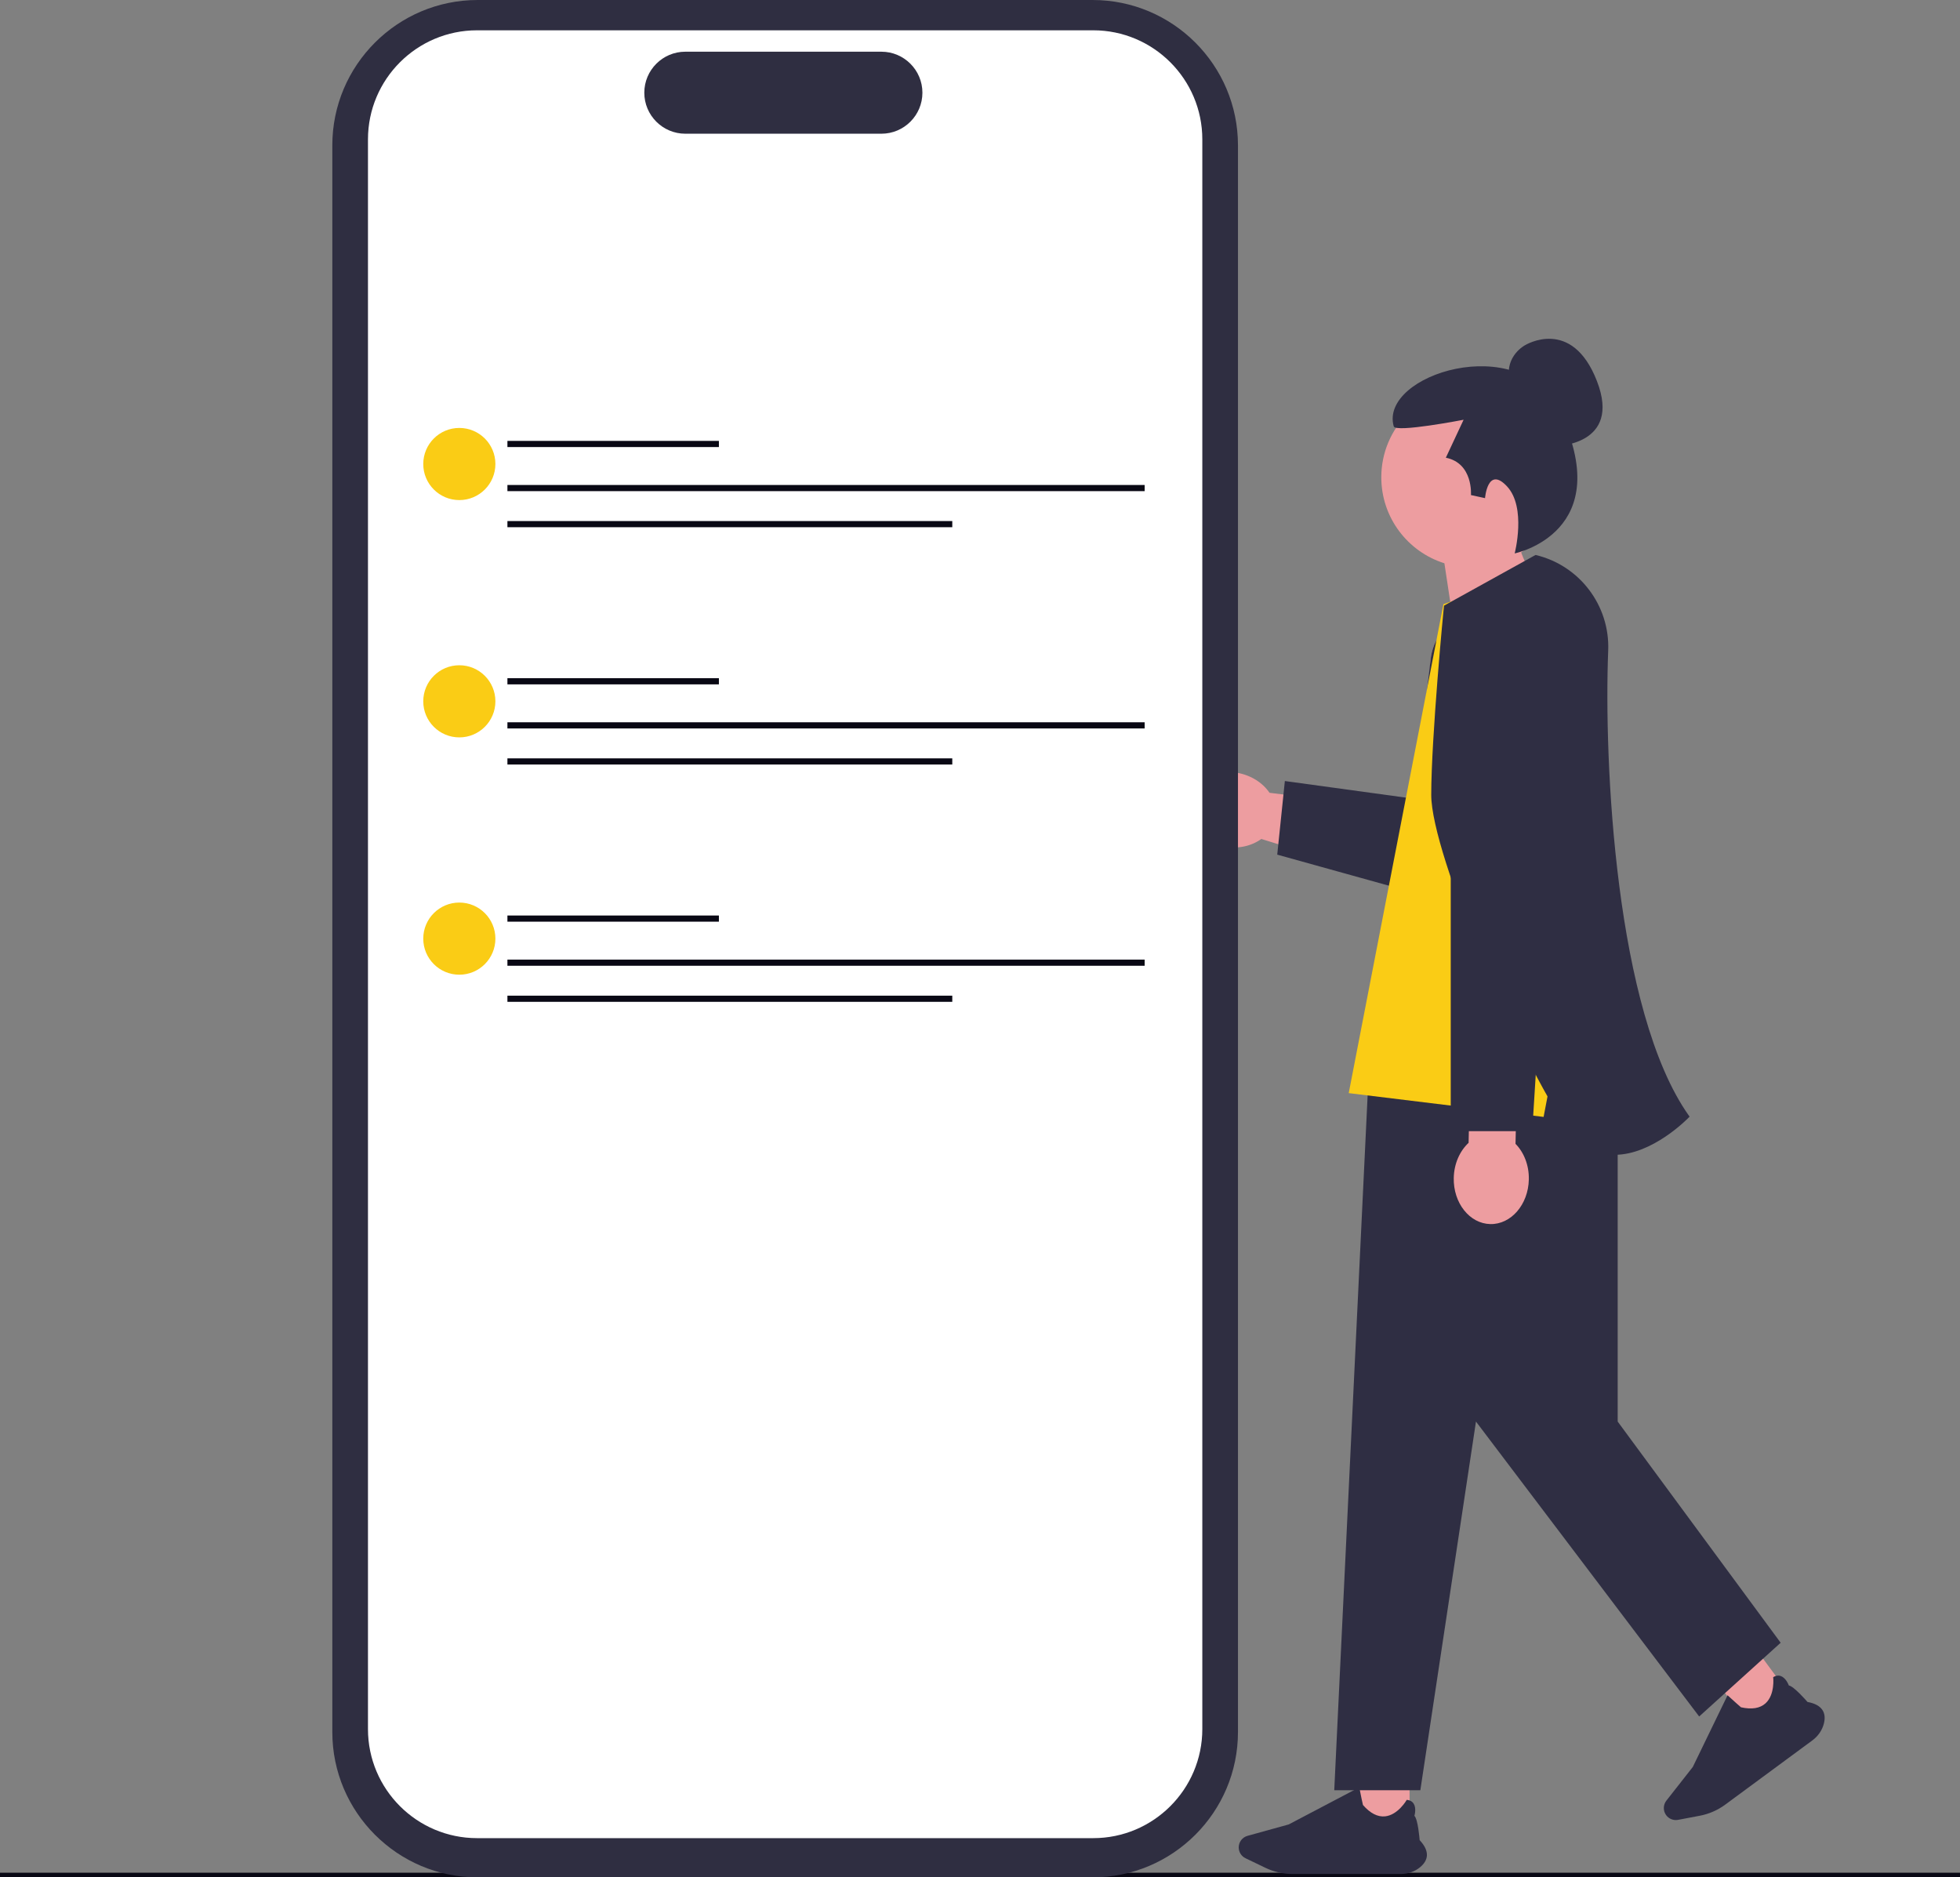 <svg xmlns="http://www.w3.org/2000/svg" xmlns:xlink="http://www.w3.org/1999/xlink" width="636" height="609.152" viewBox="0 0 636 609.152"><rect x="0" y="0" width="636" height="609.152" fill="#808080" stroke="none"/><path d="m499.999,215.948c0,1.359-.156,2.751-.486,4.143l-13.763,58.566c-1.952,8.327-10.295,13.482-18.613,11.514l-55.156-17.115-2.693-.832c-3.138,2.273-7.519,3.319-12.099,2.512-8.006-1.417-13.548-7.931-12.379-14.561,1.17-6.622,8.607-10.847,16.612-9.438,4.579.807,8.343,3.286,10.517,6.49l.041.008.14.025,48.008,5.938,4.036-48.691c.766-9.307,8.541-16.464,17.88-16.464,10.131,0,17.955,8.277,17.955,17.905Z" fill="#ed9da0" stroke-width="0"/><path d="m499.999,215.948c0,1.359-.156,2.751-.486,4.143l-11.292,61.037c-1.952,8.327-10.295,13.482-18.613,11.514l-55.156-15.336,2.471-23.884h0l42.004,5.765,5.238-44.68c.766-9.307,8.541-16.464,17.88-16.464,10.131,0,17.955,8.277,17.955,17.905Z" fill="#2f2e43" stroke-width="0"/><polyline points="0 608.395 49.897 608.395 94.249 608.395 96.032 608.395 135.076 608.395 402.463 608.395 466.091 608.395 636 608.395" fill="none" stroke="#090814" stroke-miterlimit="10" stroke-width="1.5"/><rect x="561.607" y="540.87" width="16.552" height="16.552" transform="translate(-214.683 445.301) rotate(-36.399)" fill="#ed9da0" stroke-width="0"/><path d="m588.115,564.691l-28.319,20.877c-2.42,1.784-5.261,3.023-8.216,3.583l-7.071,1.339c-1.462.277-2.977-.318-3.86-1.516-1.035-1.405-1.006-3.344.071-4.717l8.573-10.921,11.286-23.269.065.06c1.631,1.491,4.109,3.734,4.295,3.844,3.485.772,6.162.338,7.956-1.288,3.129-2.836,2.498-8.398,2.491-8.454l-.005-.043.037-.022c.852-.502,1.673-.614,2.441-.334,1.629.595,2.479,2.733,2.601,3.06,1.59.223,5.726,4.965,6.059,5.349,2.38.431,4.018,1.324,4.869,2.655.744,1.163.888,2.647.429,4.41-.553,2.121-1.868,4.033-3.702,5.386Z" fill="#2f2e43" stroke-width="0"/><rect x="440.836" y="576.447" width="16.552" height="16.552" fill="#ed9da0" stroke-width="0"/><path d="m454.562,608.055h-35.183c-3.007,0-6.029-.689-8.739-1.991l-6.486-3.118c-1.341-.645-2.208-2.023-2.208-3.511,0-1.745,1.175-3.289,2.856-3.754l13.381-3.703,22.892-12.033.017.087c.428,2.168,1.091,5.444,1.176,5.642,2.348,2.689,4.759,3.929,7.168,3.684,4.201-.426,6.994-5.277,7.022-5.326l.021-.037.043.004c.984.102,1.712.499,2.163,1.179.958,1.445.374,3.671.278,4.006,1.148,1.123,1.663,7.395,1.703,7.901,1.66,1.759,2.448,3.45,2.344,5.026-.091,1.378-.856,2.658-2.271,3.804-1.703,1.379-3.897,2.138-6.176,2.138Z" fill="#2f2e43" stroke-width="0"/><polygon points="524.922 317.714 445.596 317.714 432.951 580.875 460.887 580.875 478.937 461.256 551.364 556.951 577.806 533.027 524.922 461.256 524.922 317.714" fill="#2f2e43" stroke-width="0"/><path d="m504.5,144.767s21.855-.047,13.691-21.106c-8.165-21.059-23.367-11.63-23.367-11.63,0,0-6.406,3.384-5.085,10.933" fill="#2f2e43" stroke-width="0"/><path d="m506.687,154.869c0-16.146-13.089-29.235-29.235-29.235s-29.235,13.089-29.235,29.235c0,13.094,8.609,24.177,20.476,27.899l5.652,37.351,28.811-24.009s-6.224-7.928-9.562-16.867c7.889-5.236,13.093-14.195,13.093-24.373Z" fill="#ed9da0" stroke-width="0"/><path d="m491.498,179.565s3.882-14.885-2.466-21.729c-6.334-6.828-7.152,3.796-7.152,3.796l-4.57-.994s.795-10.332-8.147-12.121l5.762-12.319s-22.061,4.283-22.669,2.147c-4.784-16.812,40.859-31.174,53.468-5.525,19.611,39.893-14.227,46.744-14.227,46.744Z" fill="#2f2e43" stroke-width="0"/><polygon points="507.503 281.639 520.458 319.818 447.158 318.994 458.086 284.11 507.503 281.639" fill="#ed9da0" stroke-width="0"/><path d="m500.883,184.739l-32.506,11.3-30.73,158.647,63.236,7.721,4.611-24.188,4.396,24.188h21.905l-23.616-157.763c-1.057-7.061-3.539-13.834-7.296-19.905h0Z" fill="#facc15" stroke-width="0"/><path d="m491.77,371.147l.566-26.077-15.225-.33-.566,26.077c-2.841,2.637-4.716,6.735-4.817,11.38-.176,8.129,5.134,14.836,11.861,14.982,6.727.146,12.323-6.325,12.5-14.454.101-4.646-1.595-8.82-4.319-11.578Z" fill="#ed9da0" stroke-width="0"/><polyline points="470.75 240.63 470.75 367.028 497.192 367.028 505.007 241.697" fill="#2f2e43" stroke-width="0"/><path d="m523.997,374.696c-.464,0-.928-.016-1.394-.052-5.556-.417-10.337-3.397-14.21-8.853-14.577-20.54-43.971-88.515-43.971-107.844,0-18.472,4.021-60.808,4.161-61.442h0l29.687-16.437c14.243,3.344,24.156,16.386,23.574,31.013-1.423,35.736,2.241,117.199,26.211,150.957l.198.278-.236.246c-.495.513-11.849,12.134-24.02,12.134Z" fill="#2f2e43" stroke-width="0"/><path d="m354.551,609.152h-199.559c-26.002,0-47.157-21.154-47.157-47.157V47.157c0-26.003,21.155-47.157,47.157-47.157h199.559c26.003,0,47.157,21.154,47.157,47.157v514.837c0,26.003-21.154,47.157-47.157,47.157Z" fill="#2f2e41" stroke-width="0"/><path d="m354.754,596.425h-199.966c-19.511,0-35.384-15.873-35.384-35.384V45.218c0-19.511,15.873-35.384,35.384-35.384h199.966c19.511,0,35.384,15.873,35.384,35.384v515.823c0,19.511-15.873,35.384-35.384,35.384Z" fill="#fff" stroke-width="0"/><path d="m286.009,43.387h-63.634c-7.337,0-13.305-5.969-13.305-13.305s5.969-13.305,13.305-13.305h63.634c7.337,0,13.305,5.969,13.305,13.305s-5.969,13.305-13.305,13.305Z" fill="#2f2e41" stroke-width="0"/><line x1="546.103" y1="608.845" x2="21.284" y2="608.845" fill="#fff" stroke-width="0"/><line x1="164.653" y1="144.057" x2="233.276" y2="144.057" fill="none" stroke="#090814" stroke-miterlimit="10" stroke-width="2"/><line x1="164.653" y1="170.066" x2="309.005" y2="170.066" fill="none" stroke="#090814" stroke-miterlimit="10" stroke-width="2"/><line x1="164.653" y1="158.362" x2="371.427" y2="158.362" fill="none" stroke="#090814" stroke-miterlimit="10" stroke-width="2"/><circle cx="149.047" cy="150.559" r="11.704" fill="#facc15" stroke-width="0"/><line x1="164.653" y1="221.057" x2="233.276" y2="221.057" fill="none" stroke="#090814" stroke-miterlimit="10" stroke-width="2"/><line x1="164.653" y1="247.066" x2="309.005" y2="247.066" fill="none" stroke="#090814" stroke-miterlimit="10" stroke-width="2"/><line x1="164.653" y1="235.362" x2="371.427" y2="235.362" fill="none" stroke="#090814" stroke-miterlimit="10" stroke-width="2"/><circle cx="149.047" cy="227.559" r="11.704" fill="#facc15" stroke-width="0"/><line x1="164.653" y1="298.057" x2="233.276" y2="298.057" fill="none" stroke="#090814" stroke-miterlimit="10" stroke-width="2"/><line x1="164.653" y1="324.066" x2="309.005" y2="324.066" fill="none" stroke="#090814" stroke-miterlimit="10" stroke-width="2"/><line x1="164.653" y1="312.362" x2="371.427" y2="312.362" fill="none" stroke="#090814" stroke-miterlimit="10" stroke-width="2"/><circle cx="149.047" cy="304.559" r="11.704" fill="#facc15" stroke-width="0"/></svg>